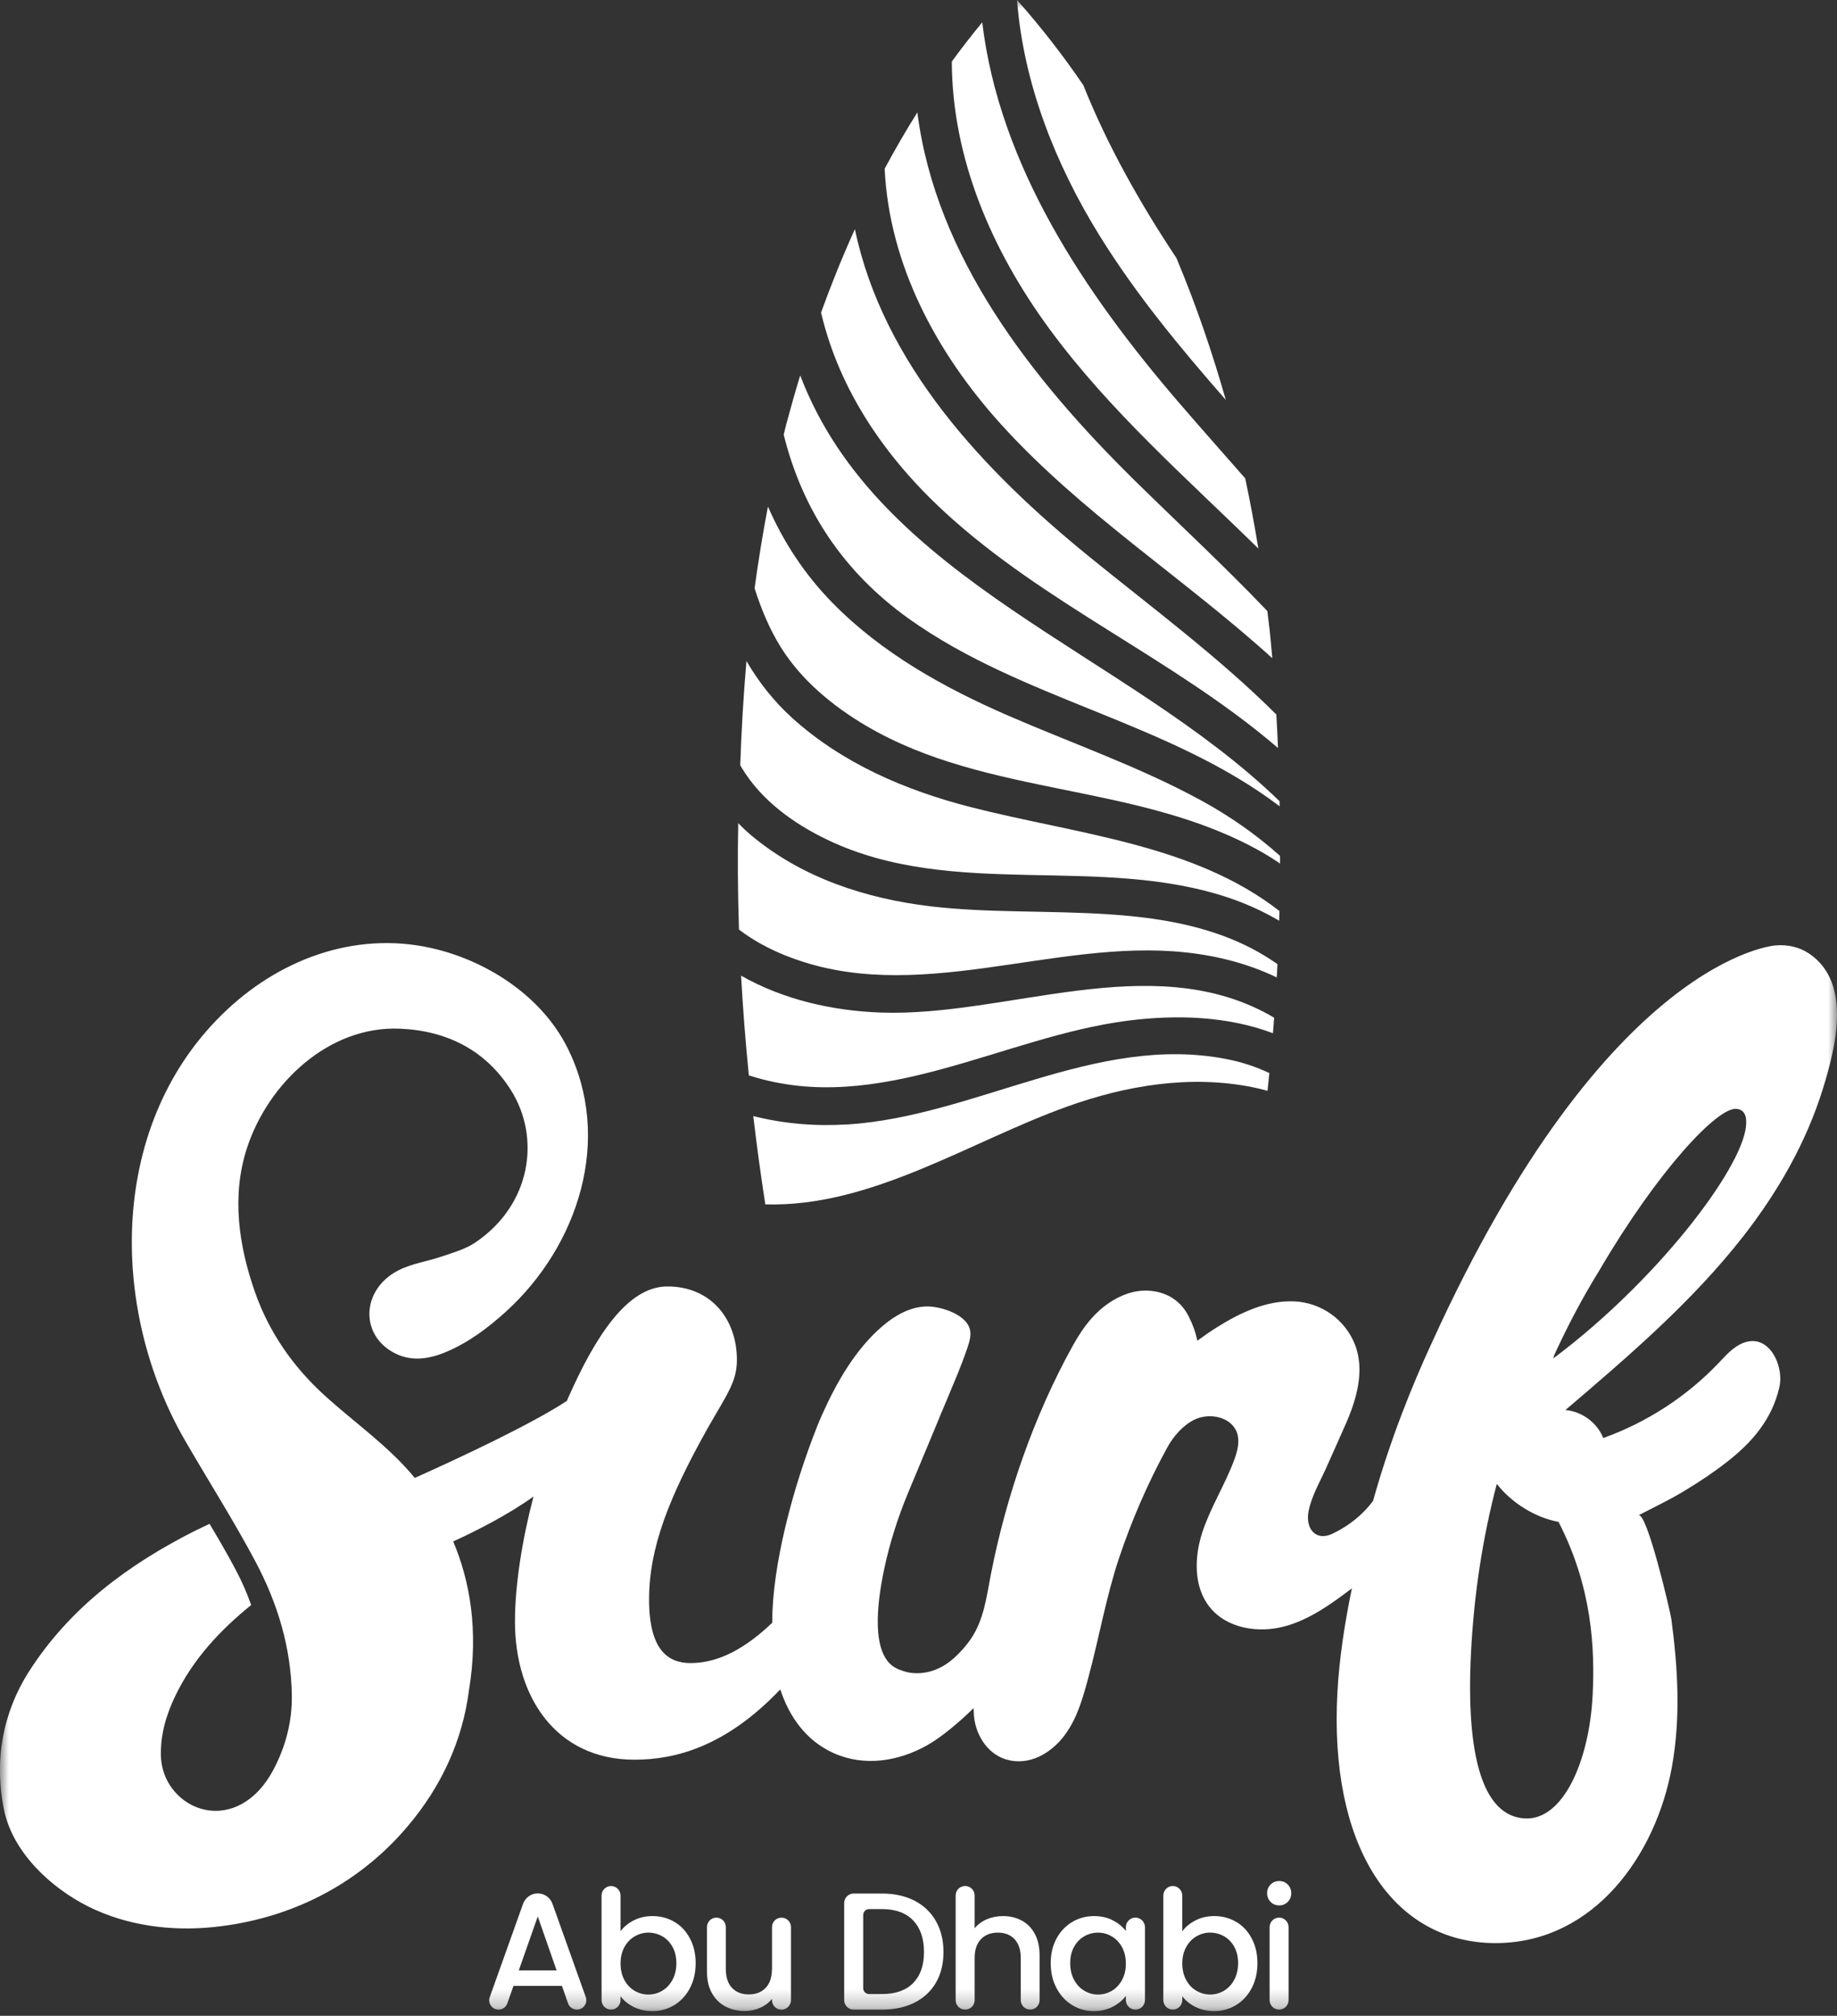<svg width="103" height="113" viewBox="0 0 103 113" fill="none" xmlns="http://www.w3.org/2000/svg">
<rect x="0" y="0" width="103" height="113" fill="#333333" stroke="none"/>
<mask id="mask0_2310_26090" style="mask-type:luminance" maskUnits="userSpaceOnUse" x="0" y="0" width="103" height="113">
<path d="M103 0H0V112.738H103V0Z" fill="white"/>
</mask>
<g mask="url(#mask0_2310_26090)">
<path d="M68.729 22.415C67.97 19.747 67.061 17.082 65.963 14.466C63.92 11.394 62.093 8.155 60.742 4.774C59.618 3.127 58.385 1.532 57.026 0.002C57.382 4.689 59.189 9.235 61.66 13.222C63.707 16.523 66.178 19.501 68.73 22.417" fill="white"/>
<path d="M50.958 34.684C57.334 39.239 65.504 40.456 71.749 45.2C71.749 45.105 71.746 45.009 71.744 44.914C63.098 36.527 49.267 32.586 44.867 21.045C44.584 21.972 44.321 22.901 44.074 23.827C44.028 24.006 43.986 24.186 43.942 24.365C44.995 28.607 47.307 32.075 50.958 34.684Z" fill="white"/>
<path d="M46.421 47.091C53.482 50.45 61.682 47.858 68.988 50.358C69.95 50.688 70.865 51.111 71.724 51.614C71.729 51.432 71.734 51.251 71.738 51.07C66.916 47.306 60.374 46.769 54.41 45.24C50.777 44.309 47.239 42.796 44.426 40.254C43.375 39.302 42.534 38.223 41.853 37.055C41.685 39.002 41.571 40.949 41.505 42.897C41.539 42.956 41.572 43.015 41.608 43.073C42.712 44.891 44.53 46.191 46.423 47.091" fill="white"/>
<path d="M48.568 40.688C55.384 44.704 63.888 43.853 70.763 47.775C71.107 47.971 71.444 48.186 71.774 48.408C71.774 48.263 71.772 48.122 71.772 47.979C70.434 46.783 68.949 45.744 67.359 44.877C63.885 42.981 60.137 41.684 56.516 40.111C52.924 38.549 49.427 36.607 46.663 33.78C45.107 32.19 43.92 30.37 43.058 28.395C42.766 29.919 42.52 31.453 42.309 32.976C42.673 34.124 43.134 35.237 43.762 36.253C44.921 38.125 46.689 39.58 48.566 40.688" fill="white"/>
<path d="M71.439 57.051C71.337 56.99 71.234 56.928 71.129 56.87C64.454 53.209 56.459 57.001 49.415 56.762C46.707 56.67 43.924 56.045 41.552 54.692C41.653 56.507 41.795 58.371 41.988 60.284C42.014 60.291 42.039 60.301 42.066 60.308C49.288 62.591 56.184 58.119 63.232 57.217C65.935 56.87 68.808 56.953 71.374 57.92C71.397 57.629 71.419 57.34 71.441 57.051" fill="white"/>
<path d="M44.045 53.564C51.303 56.481 59.017 52.586 66.487 53.39C68.29 53.584 70.013 54.035 71.588 54.791C71.602 54.544 71.617 54.294 71.628 54.048C66.108 50.16 58.576 51.577 52.15 50.803C48.525 50.366 44.966 49.207 42.129 46.834C41.867 46.615 41.625 46.383 41.392 46.145C41.353 48.071 41.366 50.058 41.434 52.11C42.227 52.715 43.123 53.196 44.043 53.564" fill="white"/>
<path d="M47.526 63.031C45.79 63.143 43.967 63.006 42.236 62.563C42.425 64.18 42.65 65.83 42.911 67.514C48.855 67.691 54.38 63.983 59.862 62.022C63.163 60.84 66.717 60.254 70.195 60.938C70.493 60.997 70.783 61.07 71.068 61.149C71.104 60.817 71.14 60.484 71.172 60.154C70.428 59.801 69.618 59.532 68.737 59.363C61.432 57.951 54.684 62.575 47.527 63.034" fill="white"/>
<path d="M71.337 36.895C71.291 36.369 71.243 35.844 71.189 35.318C71.149 34.964 71.104 34.609 71.059 34.254C68.662 31.74 66.09 29.363 63.649 26.962C57.874 21.281 52.471 14.43 51.436 6.301C50.785 7.336 50.175 8.391 49.602 9.459C49.86 14.856 52.516 19.781 56.08 23.733C60.597 28.742 66.366 32.389 71.335 36.896" fill="white"/>
<path d="M70.556 30.751C70.34 29.436 70.097 28.12 69.819 26.817C68.569 25.391 67.314 23.981 66.101 22.57C60.796 16.404 56.038 9.282 55.073 1.252C54.479 1.973 53.91 2.707 53.367 3.452C53.389 8.915 55.626 14.057 58.838 18.434C62.207 23.026 66.504 26.778 70.557 30.751" fill="white"/>
<path d="M52.935 28.677C58.587 33.891 65.842 36.94 71.658 41.932C71.631 41.305 71.6 40.678 71.563 40.052C68.332 36.833 64.569 34.047 61.078 31.21C55.13 26.377 49.53 20.425 47.932 12.848C47.234 14.389 46.604 15.95 46.036 17.52C47.056 21.879 49.648 25.645 52.936 28.677" fill="white"/>
<path d="M29.328 106.721L27.46 111.955C27.339 112.295 27.591 112.654 27.952 112.654C28.174 112.654 28.371 112.515 28.445 112.305L28.79 111.325H31.508L31.85 112.301C31.925 112.513 32.123 112.654 32.347 112.654C32.711 112.654 32.966 112.292 32.843 111.949L30.977 106.721C30.853 106.372 30.523 106.139 30.153 106.139C29.784 106.139 29.454 106.372 29.33 106.721M29.089 110.454L30.153 107.431L31.208 110.454H29.088H29.089Z" fill="white"/>
<path d="M37.819 107.739C37.452 107.52 37.041 107.411 36.586 107.411C36.2 107.411 35.849 107.49 35.536 107.651C35.221 107.809 34.975 108.014 34.793 108.263V106.26C34.793 105.965 34.554 105.727 34.261 105.727C33.968 105.727 33.729 105.967 33.729 106.26V112.121C33.729 112.415 33.968 112.654 34.261 112.654C34.554 112.654 34.793 112.415 34.793 112.121V111.905C34.973 112.149 35.218 112.348 35.527 112.504C35.836 112.659 36.188 112.738 36.586 112.738C37.035 112.738 37.444 112.625 37.815 112.396C38.186 112.169 38.476 111.851 38.688 111.442C38.899 111.033 39.006 110.569 39.006 110.051C39.006 109.534 38.901 109.073 38.688 108.671C38.476 108.268 38.187 107.957 37.819 107.739ZM37.703 110.988C37.557 111.257 37.364 111.46 37.125 111.6C36.884 111.74 36.628 111.81 36.354 111.81C36.079 111.81 35.832 111.742 35.592 111.605C35.353 111.468 35.159 111.266 35.013 111.002C34.868 110.737 34.795 110.426 34.795 110.07C34.795 109.714 34.868 109.406 35.013 109.143C35.159 108.881 35.353 108.681 35.592 108.545C35.832 108.408 36.085 108.338 36.354 108.338C36.622 108.338 36.884 108.405 37.125 108.538C37.364 108.672 37.557 108.87 37.703 109.128C37.849 109.387 37.923 109.694 37.923 110.05C37.923 110.406 37.851 110.718 37.703 110.986" fill="white"/>
<path d="M43.283 110.37C43.283 110.832 43.167 111.187 42.932 111.432C42.698 111.679 42.383 111.802 41.985 111.802C41.586 111.802 41.271 111.679 41.042 111.432C40.81 111.187 40.696 110.832 40.696 110.37V108.025C40.696 107.733 40.46 107.497 40.168 107.497C39.877 107.497 39.641 107.733 39.641 108.025V110.53C39.641 110.998 39.732 111.398 39.917 111.729C40.1 112.06 40.353 112.309 40.674 112.479C40.995 112.647 41.356 112.732 41.763 112.732C42.069 112.732 42.355 112.672 42.627 112.55C42.898 112.429 43.117 112.261 43.286 112.05V112.124C43.286 112.418 43.525 112.658 43.818 112.658C44.111 112.658 44.35 112.418 44.35 112.124V108.028C44.35 107.736 44.114 107.5 43.823 107.5H43.814C43.522 107.5 43.286 107.736 43.286 108.028V110.373L43.283 110.37Z" fill="white"/>
<path d="M51.27 106.545C50.75 106.279 50.144 106.147 49.453 106.147H47.865C47.572 106.147 47.333 106.385 47.333 106.68V112.121C47.333 112.415 47.57 112.655 47.865 112.655H49.453C50.144 112.655 50.75 112.525 51.27 112.266C51.79 112.006 52.191 111.634 52.475 111.148C52.759 110.661 52.9 110.086 52.9 109.425C52.9 108.764 52.759 108.184 52.475 107.688C52.191 107.192 51.79 106.811 51.27 106.545ZM51.2 111.165C50.795 111.577 50.214 111.782 49.453 111.782H48.731C48.548 111.782 48.399 111.633 48.399 111.449V107.351C48.399 107.167 48.548 107.018 48.731 107.018H49.453C50.214 107.018 50.795 107.231 51.2 107.654C51.605 108.078 51.808 108.668 51.808 109.423C51.808 110.179 51.605 110.753 51.2 111.165Z" fill="white"/>
<path d="M57.294 107.665C56.985 107.497 56.634 107.411 56.243 107.411C55.913 107.411 55.609 107.47 55.333 107.588C55.055 107.707 54.827 107.876 54.647 108.094V106.254C54.647 105.962 54.411 105.726 54.12 105.726H54.11C53.819 105.726 53.583 105.962 53.583 106.254V112.124C53.583 112.417 53.819 112.653 54.11 112.653H54.12C54.411 112.653 54.647 112.417 54.647 112.124V109.77C54.647 109.308 54.764 108.954 54.998 108.708C55.232 108.462 55.547 108.338 55.946 108.338C56.344 108.338 56.659 108.461 56.889 108.708C57.118 108.955 57.234 109.308 57.234 109.77V112.124C57.234 112.417 57.47 112.653 57.762 112.653C58.054 112.653 58.289 112.417 58.289 112.124V109.61C58.289 109.142 58.201 108.742 58.023 108.411C57.846 108.08 57.602 107.831 57.294 107.662" fill="white"/>
<path d="M63.126 108.245C62.946 108.007 62.704 107.809 62.401 107.651C62.099 107.492 61.745 107.411 61.342 107.411C60.894 107.411 60.484 107.522 60.113 107.744C59.742 107.966 59.449 108.276 59.235 108.675C59.021 109.075 58.913 109.534 58.913 110.051C58.913 110.569 59.02 111.033 59.235 111.442C59.449 111.851 59.741 112.169 60.109 112.396C60.476 112.625 60.881 112.738 61.323 112.738C61.722 112.738 62.077 112.658 62.387 112.494C62.699 112.333 62.944 112.129 63.126 111.886V112.116C63.126 112.413 63.366 112.654 63.662 112.654C63.959 112.654 64.199 112.413 64.199 112.116V108.035C64.199 107.738 63.959 107.497 63.662 107.497C63.366 107.497 63.126 107.738 63.126 108.035V108.246V108.245ZM62.905 111.002C62.76 111.267 62.567 111.468 62.331 111.605C62.094 111.742 61.84 111.81 61.565 111.81C61.291 111.81 61.044 111.74 60.803 111.6C60.563 111.46 60.371 111.255 60.225 110.988C60.079 110.719 60.006 110.408 60.006 110.051C60.006 109.695 60.079 109.389 60.225 109.129C60.371 108.87 60.563 108.674 60.799 108.54C61.036 108.406 61.291 108.339 61.565 108.339C61.84 108.339 62.094 108.408 62.331 108.545C62.567 108.682 62.76 108.882 62.905 109.143C63.051 109.406 63.126 109.714 63.126 110.07C63.126 110.426 63.053 110.736 62.905 111.002Z" fill="white"/>
<path d="M69.318 107.739C68.95 107.52 68.539 107.411 68.085 107.411C67.698 107.411 67.348 107.49 67.034 107.651C66.72 107.809 66.473 108.014 66.291 108.263V106.259C66.291 105.965 66.052 105.726 65.759 105.726C65.466 105.726 65.227 105.965 65.227 106.259V112.12C65.227 112.415 65.466 112.653 65.759 112.653C66.052 112.653 66.291 112.414 66.291 112.12V111.903C66.471 112.148 66.716 112.347 67.025 112.502C67.332 112.658 67.686 112.737 68.085 112.737C68.533 112.737 68.942 112.623 69.313 112.395C69.684 112.168 69.974 111.849 70.186 111.44C70.399 111.031 70.504 110.568 70.504 110.05C70.504 109.532 70.399 109.072 70.186 108.669C69.975 108.266 69.686 107.955 69.318 107.738M69.201 110.986C69.056 111.255 68.862 111.459 68.623 111.599C68.382 111.739 68.126 111.809 67.852 111.809C67.577 111.809 67.331 111.74 67.09 111.603C66.85 111.467 66.657 111.264 66.512 111C66.366 110.736 66.291 110.425 66.291 110.069C66.291 109.713 66.364 109.405 66.512 109.142C66.657 108.879 66.851 108.68 67.09 108.543C67.331 108.406 67.584 108.336 67.852 108.336C68.12 108.336 68.382 108.403 68.623 108.537C68.862 108.671 69.056 108.868 69.201 109.126C69.347 109.386 69.42 109.692 69.42 110.048C69.42 110.404 69.347 110.717 69.201 110.984" fill="white"/>
<path d="M71.727 105.446C71.535 105.446 71.372 105.511 71.242 105.642C71.112 105.772 71.046 105.936 71.046 106.128C71.046 106.321 71.112 106.485 71.242 106.615C71.372 106.746 71.535 106.811 71.727 106.811C71.92 106.811 72.073 106.746 72.204 106.615C72.334 106.485 72.399 106.321 72.399 106.128C72.399 105.936 72.334 105.772 72.204 105.642C72.073 105.511 71.913 105.446 71.727 105.446Z" fill="white"/>
<path d="M71.718 112.654C72.011 112.654 72.25 112.415 72.25 112.121V108.03C72.25 107.736 72.011 107.497 71.718 107.497C71.425 107.497 71.186 107.736 71.186 108.03V112.121C71.186 112.416 71.425 112.654 71.718 112.654Z" fill="white"/>
<path d="M98.76 75.283C98.473 75.152 98.135 75.13 97.754 75.276C97.195 75.491 96.784 75.962 96.373 76.396C94.58 78.281 92.341 79.737 89.894 80.611C89.551 79.75 88.694 79.117 87.772 79.044C91.322 76.015 94.899 72.956 97.769 69.271C99.691 66.803 101.281 64.034 102.209 61.034C102.913 58.758 103.865 55.102 101.447 53.462C100.893 53.085 100.228 52.942 99.565 52.997C99.565 52.997 90.142 53.58 80.275 75.287C79.181 77.652 77.945 80.706 76.986 84.138C76.403 84.923 75.624 85.538 74.724 85.97C73.756 86.435 73.19 85.667 73.368 84.734C73.53 83.891 73.97 83.144 74.321 82.372C74.695 81.549 75.056 80.72 75.425 79.893C76.044 78.506 76.553 76.838 75.965 75.357C75.408 73.956 74.073 73.022 72.577 72.952C71.034 72.88 69.531 73.589 68.253 74.392C67.879 74.625 67.517 74.877 67.162 75.138C67.153 75.146 67.144 75.15 67.134 75.153C67.021 74.612 66.841 74.177 66.684 73.868C66.604 73.692 66.506 73.529 66.394 73.379C66.379 73.358 66.368 73.344 66.362 73.334C66.019 72.896 65.544 72.58 64.98 72.44C64.195 72.246 63.43 72.364 62.695 72.737C61.517 73.334 60.767 74.326 60.149 75.44C57.974 79.36 56.417 83.864 55.561 88.243C55.312 89.514 55.174 90.796 54.424 91.891C54.189 92.233 53.854 92.625 53.467 92.967C53.059 93.329 52.575 93.605 52.042 93.725C51.663 93.81 51.272 93.822 50.89 93.743C50.722 93.703 50.552 93.648 50.375 93.577C50.282 93.535 50.194 93.487 50.108 93.435C48.908 92.63 49.125 90.114 49.565 88.01C49.876 86.528 50.335 85.084 50.916 83.686L52.497 79.89C52.666 79.472 52.841 79.055 53.018 78.64L53.695 77.015C53.887 76.537 54.072 76.055 54.237 75.569C54.338 75.273 54.436 74.965 54.405 74.656C54.313 73.709 52.767 73.225 51.967 73.236C51.041 73.249 50.198 73.731 49.508 74.315C47.972 75.617 46.897 77.501 46.087 79.321C45.998 79.521 45.912 79.725 45.83 79.93C44.462 83.358 43.3 87.744 43.3 90.897V90.966C41.864 92.336 40.36 93.227 38.719 93.227C37.489 93.227 36.394 92.541 36.394 89.663C36.394 86.785 37.488 83.973 39.676 80.066C40.77 78.147 41.318 77.461 41.318 76.228C41.318 73.966 39.881 72.115 37.419 72.115C35.186 72.115 33.38 74.892 31.81 78.466L31.788 78.528C29.789 79.843 25.776 81.719 23.257 82.849C21.793 81.064 19.875 79.751 18.181 78.207C16.431 76.612 15.087 74.686 14.299 72.44C13.385 69.839 12.974 67.043 13.844 64.367C15.028 60.73 18.428 57.498 22.418 57.665C25.076 57.775 27.242 58.887 28.646 61.108C30.321 63.76 29.805 67.523 26.646 69.655C26.103 70.022 25.432 70.209 24.802 70.426C23.98 70.711 23.081 70.826 22.322 71.221C20.325 72.255 20.157 74.7 21.979 75.772C22.979 76.362 24.037 76.208 25.07 75.763C26.305 75.231 27.369 74.429 28.349 73.543C32.423 69.854 34.387 63.84 31.804 58.71C30.405 55.933 27.52 54.003 24.561 53.236C20.243 52.12 15.913 53.616 12.72 56.611C6.08 62.834 6.054 73.287 10.391 80.778C11.699 83.036 13.103 85.241 14.326 87.543C15.563 89.868 16.323 92.364 16.363 95.04C16.385 96.499 16.014 97.917 15.33 99.207C14.904 100.013 14.292 100.745 13.484 101.163C11.392 102.246 9.07 100.655 9.021 98.411C8.995 97.217 9.327 96.108 9.833 95.06C10.818 93.02 12.318 91.403 14.083 89.974C13.844 89.291 13.549 88.624 13.205 87.977C12.746 87.113 12.253 86.265 11.75 85.422C11.452 85.566 10.992 85.783 10.936 85.811C7.216 87.691 3.933 90.108 1.645 93.67C0.13 96.029 -0.334 98.725 0.225 101.454C0.712 103.835 2.851 105.828 4.957 106.878C7.113 107.951 9.597 108.273 11.99 108.025C16.241 107.585 20.06 105.671 22.833 102.407C24.783 100.112 25.933 97.54 26.294 94.763C26.854 91.37 26.331 88.591 25.412 86.41C26.694 85.822 28.477 84.923 29.912 83.892C29.269 86.349 28.874 88.878 28.874 90.899C28.874 95.149 31.199 98.644 35.575 98.644C37.875 98.644 40.709 97.904 43.75 94.703C44.254 96.239 45.2 97.581 46.733 98.271C48.455 99.047 50.364 98.741 51.974 97.842C52.778 97.394 53.843 96.494 54.585 95.757C54.591 95.85 54.597 95.918 54.599 95.985C54.619 97.119 55.298 98.291 56.401 98.626C57.697 99.019 58.941 98.288 59.707 97.254C60.428 96.279 60.739 95.097 61.049 93.944C61.624 91.804 62.029 89.49 62.732 87.379C63.449 85.23 64.355 83.144 65.44 81.157C65.782 80.532 66.314 79.906 66.962 79.587C67.809 79.167 69.052 79.423 69.359 80.321C69.523 80.801 69.387 81.33 69.213 81.807C68.707 83.197 67.89 84.462 67.424 85.866C66.959 87.27 66.908 88.949 67.835 90.1C68.797 91.294 70.564 91.568 72.041 91.167C73.438 90.787 74.641 89.918 75.799 89.038C75.391 91.02 75.092 92.973 74.988 94.874C74.526 103.34 77.932 108.688 83.496 108.918C83.574 108.921 83.65 108.923 83.726 108.924C83.825 108.926 83.924 108.927 84.024 108.924C89.416 108.817 92.845 103.983 93.74 99.064C94.242 96.317 94.082 93.502 93.71 90.75C93.657 90.364 92.337 84.699 91.862 84.947C92.72 84.5 93.567 84.101 94.366 83.622C95.21 83.117 96.036 82.571 96.812 81.967C98.225 80.87 99.368 79.562 99.773 77.738C99.964 76.876 99.561 75.648 98.76 75.283ZM87.104 76.054C87.866 74.382 88.71 72.778 89.653 71.252C92.971 65.581 96.32 62.047 97.362 62.159C97.822 62.207 97.957 62.571 97.896 63.145C97.634 65.612 92.8 71.891 87.078 76.16C87.098 76.118 87.118 76.076 87.139 76.034C87.128 76.041 87.117 76.049 87.106 76.055M89.299 95.018C89.115 98.71 87.652 102.034 85.516 101.938C83.123 101.829 82.19 98.396 82.477 92.675C82.64 89.42 83.123 86.242 83.92 83.201C83.924 83.197 83.929 83.196 83.934 83.194C84.726 84.211 86.04 85.066 87.385 85.312C89.278 88.974 89.428 92.434 89.299 95.018Z" fill="white"/>
</g>
</svg>
